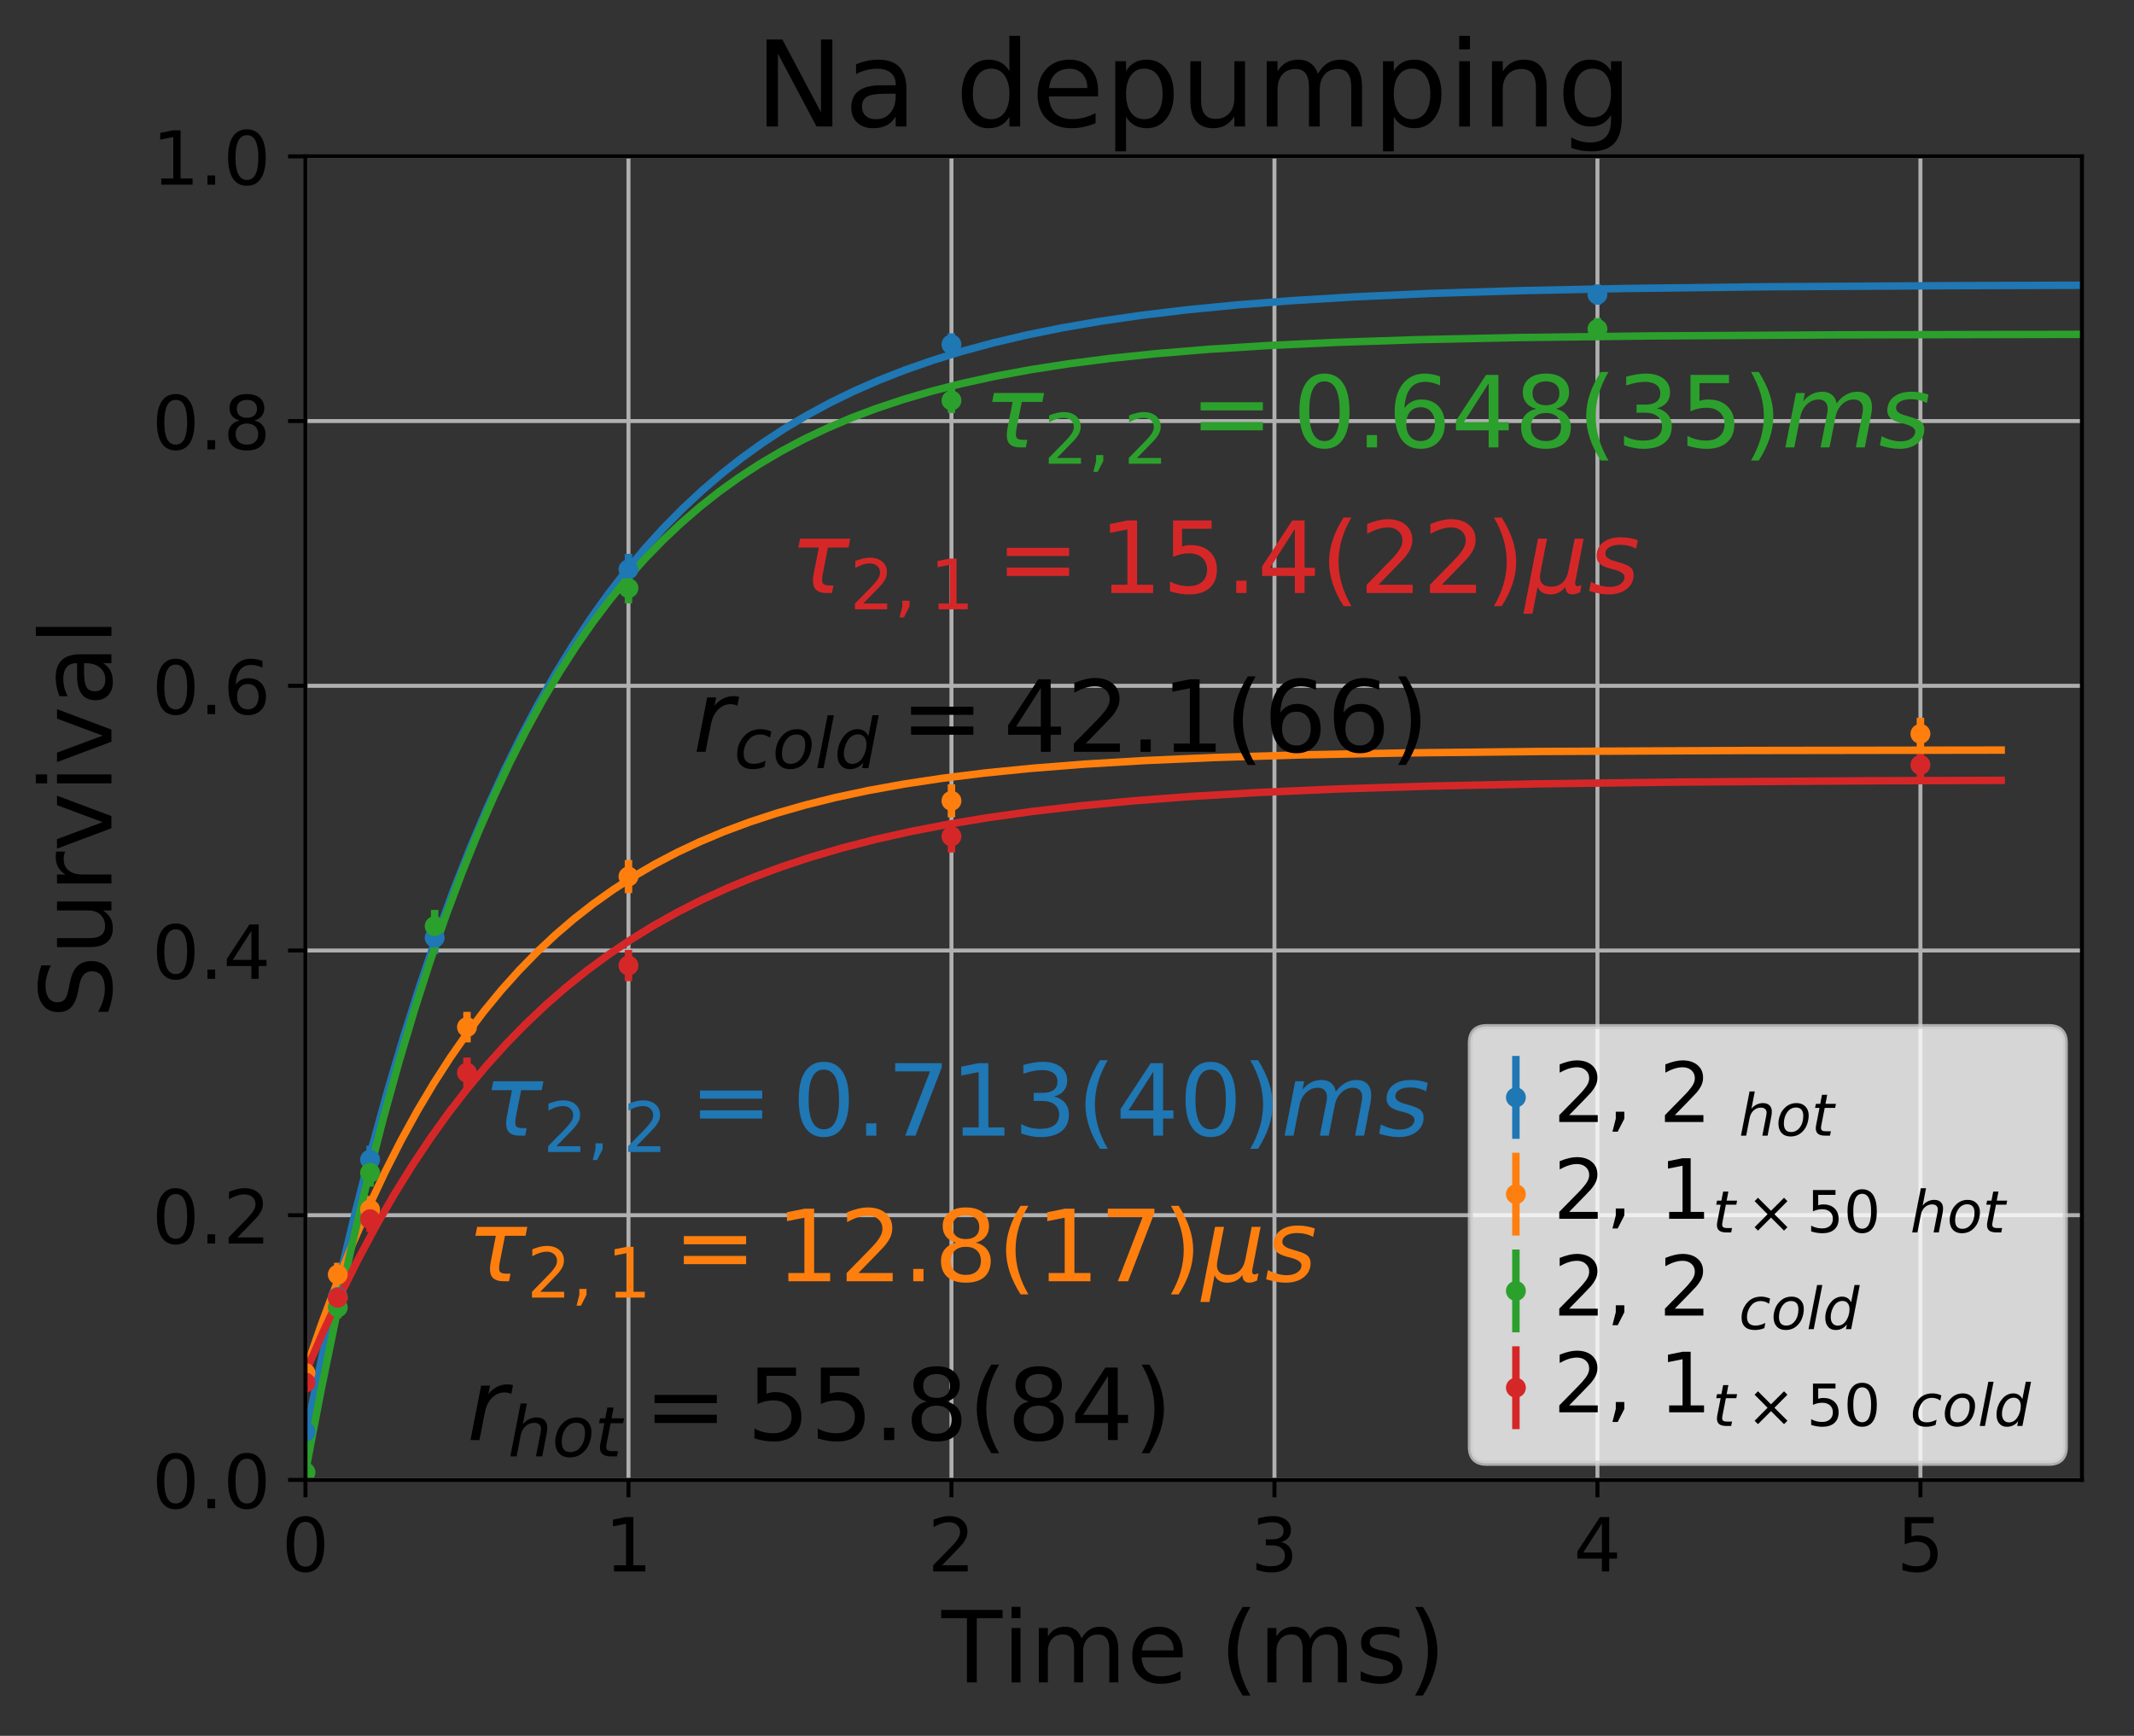 <?xml version="1.0" encoding="utf-8" standalone="no"?>
<!DOCTYPE svg PUBLIC "-//W3C//DTD SVG 1.1//EN"
  "http://www.w3.org/Graphics/SVG/1.1/DTD/svg11.dtd">
<!-- Created with matplotlib (http://matplotlib.org/) -->
<svg height="349pt" version="1.1" viewBox="0 0 429 349" width="429pt" xmlns="http://www.w3.org/2000/svg" xmlns:xlink="http://www.w3.org/1999/xlink">
 <rect x="0" y="0" width="429" height="349" fill="#333333" stroke="none"/>
 <defs>
  <style type="text/css">
*{stroke-linecap:butt;stroke-linejoin:round;}
  </style>
 </defs>
 <g id="figure_1">
  <g id="patch_1">
   <path d="M 0 349.622 
L 429.231 349.622 
L 429.231 0 
L 0 0 
z
" style="fill:none;"/>
  </g>
  <g id="axes_1">
   <g id="patch_2">
    <path d="M 61.411 297.548 
L 418.531 297.548 
L 418.531 31.436 
L 61.411 31.436 
z
" style="fill:none;"/>
   </g>
   <g id="matplotlib.axis_1">
    <g id="xtick_1">
     <g id="line2d_1">
      <path clip-path="url(#pbcf3292bdb)" d="M 61.411 297.548 
L 61.411 31.436 
" style="fill:none;stroke:#b0b0b0;stroke-linecap:square;stroke-width:0.8;"/>
     </g>
     <g id="line2d_2">
      <defs>
       <path d="M 0 0 
L 0 3.5 
" id="m005f0a59be" style="stroke:#000000;stroke-width:0.8;"/>
      </defs>
      <g>
       <use style="stroke:#000000;stroke-width:0.8;" x="61.411" xlink:href="#m005f0a59be" y="297.548"/>
      </g>
     </g>
     <g id="text_1">
      <!-- 0 -->
      <defs>
       <path d="M 31.781 66.406 
Q 24.172 66.406 20.328 58.906 
Q 16.5 51.422 16.5 36.375 
Q 16.5 21.391 20.328 13.891 
Q 24.172 6.391 31.781 6.391 
Q 39.453 6.391 43.281 13.891 
Q 47.125 21.391 47.125 36.375 
Q 47.125 51.422 43.281 58.906 
Q 39.453 66.406 31.781 66.406 
z
M 31.781 74.219 
Q 44.047 74.219 50.516 64.516 
Q 56.984 54.828 56.984 36.375 
Q 56.984 17.969 50.516 8.266 
Q 44.047 -1.422 31.781 -1.422 
Q 19.531 -1.422 13.062 8.266 
Q 6.594 17.969 6.594 36.375 
Q 6.594 54.828 13.062 64.516 
Q 19.531 74.219 31.781 74.219 
z
" id="DejaVuSans-30"/>
      </defs>
      <g transform="translate(56.639 315.946)scale(0.15 -0.15)">
       <use xlink:href="#DejaVuSans-30"/>
      </g>
     </g>
    </g>
    <g id="xtick_2">
     <g id="line2d_3">
      <path clip-path="url(#pbcf3292bdb)" d="M 126.342 297.548 
L 126.342 31.436 
" style="fill:none;stroke:#b0b0b0;stroke-linecap:square;stroke-width:0.8;"/>
     </g>
     <g id="line2d_4">
      <g>
       <use style="stroke:#000000;stroke-width:0.8;" x="126.342" xlink:href="#m005f0a59be" y="297.548"/>
      </g>
     </g>
     <g id="text_2">
      <!-- 1 -->
      <defs>
       <path d="M 12.406 8.297 
L 28.516 8.297 
L 28.516 63.922 
L 10.984 60.406 
L 10.984 69.391 
L 28.422 72.906 
L 38.281 72.906 
L 38.281 8.297 
L 54.391 8.297 
L 54.391 0 
L 12.406 0 
z
" id="DejaVuSans-31"/>
      </defs>
      <g transform="translate(121.57 315.946)scale(0.15 -0.15)">
       <use xlink:href="#DejaVuSans-31"/>
      </g>
     </g>
    </g>
    <g id="xtick_3">
     <g id="line2d_5">
      <path clip-path="url(#pbcf3292bdb)" d="M 191.273 297.548 
L 191.273 31.436 
" style="fill:none;stroke:#b0b0b0;stroke-linecap:square;stroke-width:0.8;"/>
     </g>
     <g id="line2d_6">
      <g>
       <use style="stroke:#000000;stroke-width:0.8;" x="191.273" xlink:href="#m005f0a59be" y="297.548"/>
      </g>
     </g>
     <g id="text_3">
      <!-- 2 -->
      <defs>
       <path d="M 19.188 8.297 
L 53.609 8.297 
L 53.609 0 
L 7.328 0 
L 7.328 8.297 
Q 12.938 14.109 22.625 23.891 
Q 32.328 33.688 34.812 36.531 
Q 39.547 41.844 41.422 45.531 
Q 43.312 49.219 43.312 52.781 
Q 43.312 58.594 39.234 62.25 
Q 35.156 65.922 28.609 65.922 
Q 23.969 65.922 18.812 64.312 
Q 13.672 62.703 7.812 59.422 
L 7.812 69.391 
Q 13.766 71.781 18.938 73 
Q 24.125 74.219 28.422 74.219 
Q 39.75 74.219 46.484 68.547 
Q 53.219 62.891 53.219 53.422 
Q 53.219 48.922 51.531 44.891 
Q 49.859 40.875 45.406 35.406 
Q 44.188 33.984 37.641 27.219 
Q 31.109 20.453 19.188 8.297 
z
" id="DejaVuSans-32"/>
      </defs>
      <g transform="translate(186.501 315.946)scale(0.15 -0.15)">
       <use xlink:href="#DejaVuSans-32"/>
      </g>
     </g>
    </g>
    <g id="xtick_4">
     <g id="line2d_7">
      <path clip-path="url(#pbcf3292bdb)" d="M 256.204 297.548 
L 256.204 31.436 
" style="fill:none;stroke:#b0b0b0;stroke-linecap:square;stroke-width:0.8;"/>
     </g>
     <g id="line2d_8">
      <g>
       <use style="stroke:#000000;stroke-width:0.8;" x="256.204" xlink:href="#m005f0a59be" y="297.548"/>
      </g>
     </g>
     <g id="text_4">
      <!-- 3 -->
      <defs>
       <path d="M 40.578 39.312 
Q 47.656 37.797 51.625 33 
Q 55.609 28.219 55.609 21.188 
Q 55.609 10.406 48.188 4.484 
Q 40.766 -1.422 27.094 -1.422 
Q 22.516 -1.422 17.656 -0.516 
Q 12.797 0.391 7.625 2.203 
L 7.625 11.719 
Q 11.719 9.328 16.594 8.109 
Q 21.484 6.891 26.812 6.891 
Q 36.078 6.891 40.938 10.547 
Q 45.797 14.203 45.797 21.188 
Q 45.797 27.641 41.281 31.266 
Q 36.766 34.906 28.719 34.906 
L 20.219 34.906 
L 20.219 43.016 
L 29.109 43.016 
Q 36.375 43.016 40.234 45.922 
Q 44.094 48.828 44.094 54.297 
Q 44.094 59.906 40.109 62.906 
Q 36.141 65.922 28.719 65.922 
Q 24.656 65.922 20.016 65.031 
Q 15.375 64.156 9.812 62.312 
L 9.812 71.094 
Q 15.438 72.656 20.344 73.438 
Q 25.25 74.219 29.594 74.219 
Q 40.828 74.219 47.359 69.109 
Q 53.906 64.016 53.906 55.328 
Q 53.906 49.266 50.438 45.094 
Q 46.969 40.922 40.578 39.312 
z
" id="DejaVuSans-33"/>
      </defs>
      <g transform="translate(251.432 315.946)scale(0.15 -0.15)">
       <use xlink:href="#DejaVuSans-33"/>
      </g>
     </g>
    </g>
    <g id="xtick_5">
     <g id="line2d_9">
      <path clip-path="url(#pbcf3292bdb)" d="M 321.135 297.548 
L 321.135 31.436 
" style="fill:none;stroke:#b0b0b0;stroke-linecap:square;stroke-width:0.8;"/>
     </g>
     <g id="line2d_10">
      <g>
       <use style="stroke:#000000;stroke-width:0.8;" x="321.135" xlink:href="#m005f0a59be" y="297.548"/>
      </g>
     </g>
     <g id="text_5">
      <!-- 4 -->
      <defs>
       <path d="M 37.797 64.312 
L 12.891 25.391 
L 37.797 25.391 
z
M 35.203 72.906 
L 47.609 72.906 
L 47.609 25.391 
L 58.016 25.391 
L 58.016 17.188 
L 47.609 17.188 
L 47.609 0 
L 37.797 0 
L 37.797 17.188 
L 4.891 17.188 
L 4.891 26.703 
z
" id="DejaVuSans-34"/>
      </defs>
      <g transform="translate(316.363 315.946)scale(0.15 -0.15)">
       <use xlink:href="#DejaVuSans-34"/>
      </g>
     </g>
    </g>
    <g id="xtick_6">
     <g id="line2d_11">
      <path clip-path="url(#pbcf3292bdb)" d="M 386.065 297.548 
L 386.065 31.436 
" style="fill:none;stroke:#b0b0b0;stroke-linecap:square;stroke-width:0.8;"/>
     </g>
     <g id="line2d_12">
      <g>
       <use style="stroke:#000000;stroke-width:0.8;" x="386.065" xlink:href="#m005f0a59be" y="297.548"/>
      </g>
     </g>
     <g id="text_6">
      <!-- 5 -->
      <defs>
       <path d="M 10.797 72.906 
L 49.516 72.906 
L 49.516 64.594 
L 19.828 64.594 
L 19.828 46.734 
Q 21.969 47.469 24.109 47.828 
Q 26.266 48.188 28.422 48.188 
Q 40.625 48.188 47.75 41.5 
Q 54.891 34.812 54.891 23.391 
Q 54.891 11.625 47.562 5.094 
Q 40.234 -1.422 26.906 -1.422 
Q 22.312 -1.422 17.547 -0.641 
Q 12.797 0.141 7.719 1.703 
L 7.719 11.625 
Q 12.109 9.234 16.797 8.062 
Q 21.484 6.891 26.703 6.891 
Q 35.156 6.891 40.078 11.328 
Q 45.016 15.766 45.016 23.391 
Q 45.016 31 40.078 35.438 
Q 35.156 39.891 26.703 39.891 
Q 22.75 39.891 18.812 39.016 
Q 14.891 38.141 10.797 36.281 
z
" id="DejaVuSans-35"/>
      </defs>
      <g transform="translate(381.294 315.946)scale(0.15 -0.15)">
       <use xlink:href="#DejaVuSans-35"/>
      </g>
     </g>
    </g>
    <g id="text_7">
     <!-- Time (ms) -->
     <defs>
      <path d="M -0.297 72.906 
L 61.375 72.906 
L 61.375 64.594 
L 35.5 64.594 
L 35.5 0 
L 25.594 0 
L 25.594 64.594 
L -0.297 64.594 
z
" id="DejaVuSans-54"/>
      <path d="M 9.422 54.688 
L 18.406 54.688 
L 18.406 0 
L 9.422 0 
z
M 9.422 75.984 
L 18.406 75.984 
L 18.406 64.594 
L 9.422 64.594 
z
" id="DejaVuSans-69"/>
      <path d="M 52 44.188 
Q 55.375 50.25 60.062 53.125 
Q 64.75 56 71.094 56 
Q 79.641 56 84.281 50.016 
Q 88.922 44.047 88.922 33.016 
L 88.922 0 
L 79.891 0 
L 79.891 32.719 
Q 79.891 40.578 77.094 44.375 
Q 74.312 48.188 68.609 48.188 
Q 61.625 48.188 57.562 43.547 
Q 53.516 38.922 53.516 30.906 
L 53.516 0 
L 44.484 0 
L 44.484 32.719 
Q 44.484 40.625 41.703 44.406 
Q 38.922 48.188 33.109 48.188 
Q 26.219 48.188 22.156 43.531 
Q 18.109 38.875 18.109 30.906 
L 18.109 0 
L 9.078 0 
L 9.078 54.688 
L 18.109 54.688 
L 18.109 46.188 
Q 21.188 51.219 25.484 53.609 
Q 29.781 56 35.688 56 
Q 41.656 56 45.828 52.969 
Q 50 49.953 52 44.188 
z
" id="DejaVuSans-6d"/>
      <path d="M 56.203 29.594 
L 56.203 25.203 
L 14.891 25.203 
Q 15.484 15.922 20.484 11.062 
Q 25.484 6.203 34.422 6.203 
Q 39.594 6.203 44.453 7.469 
Q 49.312 8.734 54.109 11.281 
L 54.109 2.781 
Q 49.266 0.734 44.188 -0.344 
Q 39.109 -1.422 33.891 -1.422 
Q 20.797 -1.422 13.156 6.188 
Q 5.516 13.812 5.516 26.812 
Q 5.516 40.234 12.766 48.109 
Q 20.016 56 32.328 56 
Q 43.359 56 49.781 48.891 
Q 56.203 41.797 56.203 29.594 
z
M 47.219 32.234 
Q 47.125 39.594 43.094 43.984 
Q 39.062 48.391 32.422 48.391 
Q 24.906 48.391 20.391 44.141 
Q 15.875 39.891 15.188 32.172 
z
" id="DejaVuSans-65"/>
      <path id="DejaVuSans-20"/>
      <path d="M 31 75.875 
Q 24.469 64.656 21.281 53.656 
Q 18.109 42.672 18.109 31.391 
Q 18.109 20.125 21.312 9.062 
Q 24.516 -2 31 -13.188 
L 23.188 -13.188 
Q 15.875 -1.703 12.234 9.375 
Q 8.594 20.453 8.594 31.391 
Q 8.594 42.281 12.203 53.312 
Q 15.828 64.359 23.188 75.875 
z
" id="DejaVuSans-28"/>
      <path d="M 44.281 53.078 
L 44.281 44.578 
Q 40.484 46.531 36.375 47.5 
Q 32.281 48.484 27.875 48.484 
Q 21.188 48.484 17.844 46.438 
Q 14.5 44.391 14.5 40.281 
Q 14.5 37.156 16.891 35.375 
Q 19.281 33.594 26.516 31.984 
L 29.594 31.297 
Q 39.156 29.25 43.188 25.516 
Q 47.219 21.781 47.219 15.094 
Q 47.219 7.469 41.188 3.016 
Q 35.156 -1.422 24.609 -1.422 
Q 20.219 -1.422 15.453 -0.562 
Q 10.688 0.297 5.422 2 
L 5.422 11.281 
Q 10.406 8.688 15.234 7.391 
Q 20.062 6.109 24.812 6.109 
Q 31.156 6.109 34.562 8.281 
Q 37.984 10.453 37.984 14.406 
Q 37.984 18.062 35.516 20.016 
Q 33.062 21.969 24.703 23.781 
L 21.578 24.516 
Q 13.234 26.266 9.516 29.906 
Q 5.812 33.547 5.812 39.891 
Q 5.812 47.609 11.281 51.797 
Q 16.75 56 26.812 56 
Q 31.781 56 36.172 55.266 
Q 40.578 54.547 44.281 53.078 
z
" id="DejaVuSans-73"/>
      <path d="M 8.016 75.875 
L 15.828 75.875 
Q 23.141 64.359 26.781 53.312 
Q 30.422 42.281 30.422 31.391 
Q 30.422 20.453 26.781 9.375 
Q 23.141 -1.703 15.828 -13.188 
L 8.016 -13.188 
Q 14.5 -2 17.703 9.062 
Q 20.906 20.125 20.906 31.391 
Q 20.906 42.672 17.703 53.656 
Q 14.5 64.656 8.016 75.875 
z
" id="DejaVuSans-29"/>
     </defs>
     <g transform="translate(189.265 338.262)scale(0.2 -0.2)">
      <use xlink:href="#DejaVuSans-54"/>
      <use x="61.037" xlink:href="#DejaVuSans-69"/>
      <use x="88.82" xlink:href="#DejaVuSans-6d"/>
      <use x="186.232" xlink:href="#DejaVuSans-65"/>
      <use x="247.756" xlink:href="#DejaVuSans-20"/>
      <use x="279.543" xlink:href="#DejaVuSans-28"/>
      <use x="318.557" xlink:href="#DejaVuSans-6d"/>
      <use x="415.969" xlink:href="#DejaVuSans-73"/>
      <use x="468.068" xlink:href="#DejaVuSans-29"/>
     </g>
    </g>
   </g>
   <g id="matplotlib.axis_2">
    <g id="ytick_1">
     <g id="line2d_13">
      <path clip-path="url(#pbcf3292bdb)" d="M 61.411 297.548 
L 418.531 297.548 
" style="fill:none;stroke:#b0b0b0;stroke-linecap:square;stroke-width:0.8;"/>
     </g>
     <g id="line2d_14">
      <defs>
       <path d="M 0 0 
L -3.5 0 
" id="mc3ce260a5b" style="stroke:#000000;stroke-width:0.8;"/>
      </defs>
      <g>
       <use style="stroke:#000000;stroke-width:0.8;" x="61.411" xlink:href="#mc3ce260a5b" y="297.548"/>
      </g>
     </g>
     <g id="text_8">
      <!-- 0.0 -->
      <defs>
       <path d="M 10.688 12.406 
L 21 12.406 
L 21 0 
L 10.688 0 
z
" id="DejaVuSans-2e"/>
      </defs>
      <g transform="translate(30.556 303.247)scale(0.15 -0.15)">
       <use xlink:href="#DejaVuSans-30"/>
       <use x="63.623" xlink:href="#DejaVuSans-2e"/>
       <use x="95.41" xlink:href="#DejaVuSans-30"/>
      </g>
     </g>
    </g>
    <g id="ytick_2">
     <g id="line2d_15">
      <path clip-path="url(#pbcf3292bdb)" d="M 61.411 244.326 
L 418.531 244.326 
" style="fill:none;stroke:#b0b0b0;stroke-linecap:square;stroke-width:0.8;"/>
     </g>
     <g id="line2d_16">
      <g>
       <use style="stroke:#000000;stroke-width:0.8;" x="61.411" xlink:href="#mc3ce260a5b" y="244.326"/>
      </g>
     </g>
     <g id="text_9">
      <!-- 0.2 -->
      <g transform="translate(30.556 250.025)scale(0.15 -0.15)">
       <use xlink:href="#DejaVuSans-30"/>
       <use x="63.623" xlink:href="#DejaVuSans-2e"/>
       <use x="95.41" xlink:href="#DejaVuSans-32"/>
      </g>
     </g>
    </g>
    <g id="ytick_3">
     <g id="line2d_17">
      <path clip-path="url(#pbcf3292bdb)" d="M 61.411 191.103 
L 418.531 191.103 
" style="fill:none;stroke:#b0b0b0;stroke-linecap:square;stroke-width:0.8;"/>
     </g>
     <g id="line2d_18">
      <g>
       <use style="stroke:#000000;stroke-width:0.8;" x="61.411" xlink:href="#mc3ce260a5b" y="191.103"/>
      </g>
     </g>
     <g id="text_10">
      <!-- 0.4 -->
      <g transform="translate(30.556 196.802)scale(0.15 -0.15)">
       <use xlink:href="#DejaVuSans-30"/>
       <use x="63.623" xlink:href="#DejaVuSans-2e"/>
       <use x="95.41" xlink:href="#DejaVuSans-34"/>
      </g>
     </g>
    </g>
    <g id="ytick_4">
     <g id="line2d_19">
      <path clip-path="url(#pbcf3292bdb)" d="M 61.411 137.881 
L 418.531 137.881 
" style="fill:none;stroke:#b0b0b0;stroke-linecap:square;stroke-width:0.8;"/>
     </g>
     <g id="line2d_20">
      <g>
       <use style="stroke:#000000;stroke-width:0.8;" x="61.411" xlink:href="#mc3ce260a5b" y="137.881"/>
      </g>
     </g>
     <g id="text_11">
      <!-- 0.6 -->
      <defs>
       <path d="M 33.016 40.375 
Q 26.375 40.375 22.484 35.828 
Q 18.609 31.297 18.609 23.391 
Q 18.609 15.531 22.484 10.953 
Q 26.375 6.391 33.016 6.391 
Q 39.656 6.391 43.531 10.953 
Q 47.406 15.531 47.406 23.391 
Q 47.406 31.297 43.531 35.828 
Q 39.656 40.375 33.016 40.375 
z
M 52.594 71.297 
L 52.594 62.312 
Q 48.875 64.062 45.094 64.984 
Q 41.312 65.922 37.594 65.922 
Q 27.828 65.922 22.672 59.328 
Q 17.531 52.734 16.797 39.406 
Q 19.672 43.656 24.016 45.922 
Q 28.375 48.188 33.594 48.188 
Q 44.578 48.188 50.953 41.516 
Q 57.328 34.859 57.328 23.391 
Q 57.328 12.156 50.688 5.359 
Q 44.047 -1.422 33.016 -1.422 
Q 20.359 -1.422 13.672 8.266 
Q 6.984 17.969 6.984 36.375 
Q 6.984 53.656 15.188 63.938 
Q 23.391 74.219 37.203 74.219 
Q 40.922 74.219 44.703 73.484 
Q 48.484 72.75 52.594 71.297 
z
" id="DejaVuSans-36"/>
      </defs>
      <g transform="translate(30.556 143.58)scale(0.15 -0.15)">
       <use xlink:href="#DejaVuSans-30"/>
       <use x="63.623" xlink:href="#DejaVuSans-2e"/>
       <use x="95.41" xlink:href="#DejaVuSans-36"/>
      </g>
     </g>
    </g>
    <g id="ytick_5">
     <g id="line2d_21">
      <path clip-path="url(#pbcf3292bdb)" d="M 61.411 84.659 
L 418.531 84.659 
" style="fill:none;stroke:#b0b0b0;stroke-linecap:square;stroke-width:0.8;"/>
     </g>
     <g id="line2d_22">
      <g>
       <use style="stroke:#000000;stroke-width:0.8;" x="61.411" xlink:href="#mc3ce260a5b" y="84.659"/>
      </g>
     </g>
     <g id="text_12">
      <!-- 0.8 -->
      <defs>
       <path d="M 31.781 34.625 
Q 24.75 34.625 20.719 30.859 
Q 16.703 27.094 16.703 20.516 
Q 16.703 13.922 20.719 10.156 
Q 24.75 6.391 31.781 6.391 
Q 38.812 6.391 42.859 10.172 
Q 46.922 13.969 46.922 20.516 
Q 46.922 27.094 42.891 30.859 
Q 38.875 34.625 31.781 34.625 
z
M 21.922 38.812 
Q 15.578 40.375 12.031 44.719 
Q 8.5 49.078 8.5 55.328 
Q 8.5 64.062 14.719 69.141 
Q 20.953 74.219 31.781 74.219 
Q 42.672 74.219 48.875 69.141 
Q 55.078 64.062 55.078 55.328 
Q 55.078 49.078 51.531 44.719 
Q 48 40.375 41.703 38.812 
Q 48.828 37.156 52.797 32.312 
Q 56.781 27.484 56.781 20.516 
Q 56.781 9.906 50.312 4.234 
Q 43.844 -1.422 31.781 -1.422 
Q 19.734 -1.422 13.25 4.234 
Q 6.781 9.906 6.781 20.516 
Q 6.781 27.484 10.781 32.312 
Q 14.797 37.156 21.922 38.812 
z
M 18.312 54.391 
Q 18.312 48.734 21.844 45.562 
Q 25.391 42.391 31.781 42.391 
Q 38.141 42.391 41.719 45.562 
Q 45.312 48.734 45.312 54.391 
Q 45.312 60.062 41.719 63.234 
Q 38.141 66.406 31.781 66.406 
Q 25.391 66.406 21.844 63.234 
Q 18.312 60.062 18.312 54.391 
z
" id="DejaVuSans-38"/>
      </defs>
      <g transform="translate(30.556 90.357)scale(0.15 -0.15)">
       <use xlink:href="#DejaVuSans-30"/>
       <use x="63.623" xlink:href="#DejaVuSans-2e"/>
       <use x="95.41" xlink:href="#DejaVuSans-38"/>
      </g>
     </g>
    </g>
    <g id="ytick_6">
     <g id="line2d_23">
      <path clip-path="url(#pbcf3292bdb)" d="M 61.411 31.436 
L 418.531 31.436 
" style="fill:none;stroke:#b0b0b0;stroke-linecap:square;stroke-width:0.8;"/>
     </g>
     <g id="line2d_24">
      <g>
       <use style="stroke:#000000;stroke-width:0.8;" x="61.411" xlink:href="#mc3ce260a5b" y="31.436"/>
      </g>
     </g>
     <g id="text_13">
      <!-- 1.0 -->
      <g transform="translate(30.556 37.135)scale(0.15 -0.15)">
       <use xlink:href="#DejaVuSans-31"/>
       <use x="63.623" xlink:href="#DejaVuSans-2e"/>
       <use x="95.41" xlink:href="#DejaVuSans-30"/>
      </g>
     </g>
    </g>
    <g id="text_14">
     <!-- Survival -->
     <defs>
      <path d="M 53.516 70.516 
L 53.516 60.891 
Q 47.906 63.578 42.922 64.891 
Q 37.938 66.219 33.297 66.219 
Q 25.25 66.219 20.875 63.094 
Q 16.5 59.969 16.5 54.203 
Q 16.5 49.359 19.406 46.891 
Q 22.312 44.438 30.422 42.922 
L 36.375 41.703 
Q 47.406 39.594 52.656 34.297 
Q 57.906 29 57.906 20.125 
Q 57.906 9.516 50.797 4.047 
Q 43.703 -1.422 29.984 -1.422 
Q 24.812 -1.422 18.969 -0.25 
Q 13.141 0.922 6.891 3.219 
L 6.891 13.375 
Q 12.891 10.016 18.656 8.297 
Q 24.422 6.594 29.984 6.594 
Q 38.422 6.594 43.016 9.906 
Q 47.609 13.234 47.609 19.391 
Q 47.609 24.75 44.312 27.781 
Q 41.016 30.812 33.5 32.328 
L 27.484 33.5 
Q 16.453 35.688 11.516 40.375 
Q 6.594 45.062 6.594 53.422 
Q 6.594 63.094 13.406 68.656 
Q 20.219 74.219 32.172 74.219 
Q 37.312 74.219 42.625 73.281 
Q 47.953 72.359 53.516 70.516 
z
" id="DejaVuSans-53"/>
      <path d="M 8.5 21.578 
L 8.5 54.688 
L 17.484 54.688 
L 17.484 21.922 
Q 17.484 14.156 20.5 10.266 
Q 23.531 6.391 29.594 6.391 
Q 36.859 6.391 41.078 11.031 
Q 45.312 15.672 45.312 23.688 
L 45.312 54.688 
L 54.297 54.688 
L 54.297 0 
L 45.312 0 
L 45.312 8.406 
Q 42.047 3.422 37.719 1 
Q 33.406 -1.422 27.688 -1.422 
Q 18.266 -1.422 13.375 4.438 
Q 8.5 10.297 8.5 21.578 
z
M 31.109 56 
z
" id="DejaVuSans-75"/>
      <path d="M 41.109 46.297 
Q 39.594 47.172 37.812 47.578 
Q 36.031 48 33.891 48 
Q 26.266 48 22.188 43.047 
Q 18.109 38.094 18.109 28.812 
L 18.109 0 
L 9.078 0 
L 9.078 54.688 
L 18.109 54.688 
L 18.109 46.188 
Q 20.953 51.172 25.484 53.578 
Q 30.031 56 36.531 56 
Q 37.453 56 38.578 55.875 
Q 39.703 55.766 41.062 55.516 
z
" id="DejaVuSans-72"/>
      <path d="M 2.984 54.688 
L 12.5 54.688 
L 29.594 8.797 
L 46.688 54.688 
L 56.203 54.688 
L 35.688 0 
L 23.484 0 
z
" id="DejaVuSans-76"/>
      <path d="M 34.281 27.484 
Q 23.391 27.484 19.188 25 
Q 14.984 22.516 14.984 16.5 
Q 14.984 11.719 18.141 8.906 
Q 21.297 6.109 26.703 6.109 
Q 34.188 6.109 38.703 11.406 
Q 43.219 16.703 43.219 25.484 
L 43.219 27.484 
z
M 52.203 31.203 
L 52.203 0 
L 43.219 0 
L 43.219 8.297 
Q 40.141 3.328 35.547 0.953 
Q 30.953 -1.422 24.312 -1.422 
Q 15.922 -1.422 10.953 3.297 
Q 6 8.016 6 15.922 
Q 6 25.141 12.172 29.828 
Q 18.359 34.516 30.609 34.516 
L 43.219 34.516 
L 43.219 35.406 
Q 43.219 41.609 39.141 45 
Q 35.062 48.391 27.688 48.391 
Q 23 48.391 18.547 47.266 
Q 14.109 46.141 10.016 43.891 
L 10.016 52.203 
Q 14.938 54.109 19.578 55.047 
Q 24.219 56 28.609 56 
Q 40.484 56 46.344 49.844 
Q 52.203 43.703 52.203 31.203 
z
" id="DejaVuSans-61"/>
      <path d="M 9.422 75.984 
L 18.406 75.984 
L 18.406 0 
L 9.422 0 
z
" id="DejaVuSans-6c"/>
     </defs>
     <g transform="translate(22.397 204.811)rotate(-90)scale(0.2 -0.2)">
      <use xlink:href="#DejaVuSans-53"/>
      <use x="63.477" xlink:href="#DejaVuSans-75"/>
      <use x="126.855" xlink:href="#DejaVuSans-72"/>
      <use x="167.969" xlink:href="#DejaVuSans-76"/>
      <use x="227.148" xlink:href="#DejaVuSans-69"/>
      <use x="254.932" xlink:href="#DejaVuSans-76"/>
      <use x="314.111" xlink:href="#DejaVuSans-61"/>
      <use x="375.391" xlink:href="#DejaVuSans-6c"/>
     </g>
    </g>
   </g>
   <g id="LineCollection_1">
    <path clip-path="url(#pbcf3292bdb)" d="M 61.411 289.097 
L 61.411 286.661 
" style="fill:none;stroke:#1f77b4;stroke-width:1.5;"/>
    <path clip-path="url(#pbcf3292bdb)" d="M 67.904 263.07 
L 67.904 258.484 
" style="fill:none;stroke:#1f77b4;stroke-width:1.5;"/>
    <path clip-path="url(#pbcf3292bdb)" d="M 74.397 235.952 
L 74.397 230.349 
" style="fill:none;stroke:#1f77b4;stroke-width:1.5;"/>
    <path clip-path="url(#pbcf3292bdb)" d="M 87.383 191.803 
L 87.383 185.28 
" style="fill:none;stroke:#1f77b4;stroke-width:1.5;"/>
    <path clip-path="url(#pbcf3292bdb)" d="M 126.342 117.579 
L 126.342 111.36 
" style="fill:none;stroke:#1f77b4;stroke-width:1.5;"/>
    <path clip-path="url(#pbcf3292bdb)" d="M 191.273 71.47 
L 191.273 67.02 
" style="fill:none;stroke:#1f77b4;stroke-width:1.5;"/>
    <path clip-path="url(#pbcf3292bdb)" d="M 321.135 61.233 
L 321.135 57.208 
" style="fill:none;stroke:#1f77b4;stroke-width:1.5;"/>
    <path clip-path="url(#pbcf3292bdb)" style="fill:none;stroke:#1f77b4;stroke-width:1.5;"/>
   </g>
   <g id="LineCollection_2">
    <path clip-path="url(#pbcf3292bdb)" d="M 61.411 277.827 
L 61.411 274.26 
" style="fill:none;stroke:#ff7f0e;stroke-width:1.5;"/>
    <path clip-path="url(#pbcf3292bdb)" d="M 67.904 258.624 
L 67.904 253.886 
" style="fill:none;stroke:#ff7f0e;stroke-width:1.5;"/>
    <path clip-path="url(#pbcf3292bdb)" d="M 74.397 245.9 
L 74.397 240.457 
" style="fill:none;stroke:#ff7f0e;stroke-width:1.5;"/>
    <path clip-path="url(#pbcf3292bdb)" d="M 93.876 209.579 
L 93.876 203.433 
" style="fill:none;stroke:#ff7f0e;stroke-width:1.5;"/>
    <path clip-path="url(#pbcf3292bdb)" d="M 126.342 179.557 
L 126.342 172.903 
" style="fill:none;stroke:#ff7f0e;stroke-width:1.5;"/>
    <path clip-path="url(#pbcf3292bdb)" d="M 191.273 164.333 
L 191.273 157.697 
" style="fill:none;stroke:#ff7f0e;stroke-width:1.5;"/>
    <path clip-path="url(#pbcf3292bdb)" d="M 386.065 150.769 
L 386.065 144.314 
" style="fill:none;stroke:#ff7f0e;stroke-width:1.5;"/>
   </g>
   <g id="LineCollection_3">
    <path clip-path="url(#pbcf3292bdb)" d="M 61.411 296.507 
L 61.411 295.529 
" style="fill:none;stroke:#2ca02c;stroke-width:1.5;"/>
    <path clip-path="url(#pbcf3292bdb)" d="M 67.904 265.031 
L 67.904 260.706 
" style="fill:none;stroke:#2ca02c;stroke-width:1.5;"/>
    <path clip-path="url(#pbcf3292bdb)" d="M 74.397 238.566 
L 74.397 233.025 
" style="fill:none;stroke:#2ca02c;stroke-width:1.5;"/>
    <path clip-path="url(#pbcf3292bdb)" d="M 87.383 189.461 
L 87.383 182.947 
" style="fill:none;stroke:#2ca02c;stroke-width:1.5;"/>
    <path clip-path="url(#pbcf3292bdb)" d="M 126.342 121.307 
L 126.342 115.194 
" style="fill:none;stroke:#2ca02c;stroke-width:1.5;"/>
    <path clip-path="url(#pbcf3292bdb)" d="M 191.273 83.026 
L 191.273 78.004 
" style="fill:none;stroke:#2ca02c;stroke-width:1.5;"/>
    <path clip-path="url(#pbcf3292bdb)" d="M 321.135 68.324 
L 321.135 63.976 
" style="fill:none;stroke:#2ca02c;stroke-width:1.5;"/>
    <path clip-path="url(#pbcf3292bdb)" style="fill:none;stroke:#2ca02c;stroke-width:1.5;"/>
   </g>
   <g id="LineCollection_4">
    <path clip-path="url(#pbcf3292bdb)" d="M 61.411 279.655 
L 61.411 276.28 
" style="fill:none;stroke:#d62728;stroke-width:1.5;"/>
    <path clip-path="url(#pbcf3292bdb)" d="M 67.904 263.147 
L 67.904 258.707 
" style="fill:none;stroke:#d62728;stroke-width:1.5;"/>
    <path clip-path="url(#pbcf3292bdb)" d="M 74.397 247.693 
L 74.397 242.557 
" style="fill:none;stroke:#d62728;stroke-width:1.5;"/>
    <path clip-path="url(#pbcf3292bdb)" d="M 93.876 218.728 
L 93.876 212.62 
" style="fill:none;stroke:#d62728;stroke-width:1.5;"/>
    <path clip-path="url(#pbcf3292bdb)" d="M 126.342 197.261 
L 126.342 190.997 
" style="fill:none;stroke:#d62728;stroke-width:1.5;"/>
    <path clip-path="url(#pbcf3292bdb)" d="M 191.273 171.402 
L 191.273 164.899 
" style="fill:none;stroke:#d62728;stroke-width:1.5;"/>
    <path clip-path="url(#pbcf3292bdb)" d="M 386.065 157.016 
L 386.065 150.566 
" style="fill:none;stroke:#d62728;stroke-width:1.5;"/>
   </g>
   <g id="line2d_25">
    <path clip-path="url(#pbcf3292bdb)" d="M 61.411 288.809 
L 64.684 273.004 
L 67.957 258.278 
L 71.229 244.556 
L 74.502 231.772 
L 77.83 219.668 
L 81.157 208.404 
L 84.484 197.921 
L 87.812 188.165 
L 91.139 179.086 
L 94.521 170.503 
L 97.903 162.524 
L 101.285 155.108 
L 104.722 148.107 
L 108.158 141.607 
L 111.649 135.479 
L 115.14 129.797 
L 118.686 124.448 
L 122.286 119.421 
L 125.941 114.701 
L 129.65 110.278 
L 133.414 106.137 
L 137.232 102.267 
L 141.105 98.654 
L 145.087 95.242 
L 149.178 92.029 
L 153.378 89.012 
L 157.687 86.189 
L 162.16 83.524 
L 166.797 81.02 
L 171.651 78.654 
L 176.67 76.455 
L 181.961 74.381 
L 187.525 72.441 
L 193.416 70.626 
L 199.634 68.945 
L 206.289 67.379 
L 213.38 65.941 
L 221.071 64.611 
L 229.417 63.397 
L 238.526 62.299 
L 248.618 61.31 
L 259.909 60.432 
L 272.728 59.662 
L 287.565 59.001 
L 305.129 58.449 
L 326.62 58.004 
L 354.276 57.665 
L 392.896 57.431 
L 418.533 57.355 
L 418.533 57.355 
" style="fill:none;stroke:#1f77b4;stroke-linecap:square;stroke-width:1.5;"/>
   </g>
   <g id="line2d_26">
    <path clip-path="url(#pbcf3292bdb)" d="M 61.411 275.55 
L 64.582 266.371 
L 67.752 257.867 
L 70.923 249.989 
L 74.127 242.614 
L 77.366 235.718 
L 80.605 229.34 
L 83.878 223.381 
L 87.185 217.819 
L 90.526 212.632 
L 93.901 207.8 
L 97.31 203.302 
L 100.787 199.079 
L 104.333 195.123 
L 107.947 191.424 
L 111.629 187.972 
L 115.413 184.73 
L 119.299 181.693 
L 123.288 178.86 
L 127.413 176.202 
L 131.675 173.72 
L 136.107 171.395 
L 140.743 169.215 
L 145.619 167.171 
L 150.732 165.269 
L 156.119 163.505 
L 161.846 161.863 
L 167.983 160.339 
L 174.563 158.936 
L 181.688 157.648 
L 189.427 156.479 
L 197.95 155.419 
L 207.393 154.474 
L 218.03 153.637 
L 230.167 152.911 
L 244.315 152.294 
L 261.259 151.784 
L 282.362 151.381 
L 310.284 151.084 
L 351.16 150.89 
L 402.298 150.808 
L 402.298 150.808 
" style="fill:none;stroke:#ff7f0e;stroke-linecap:square;stroke-width:1.5;"/>
   </g>
   <g id="line2d_27">
    <path clip-path="url(#pbcf3292bdb)" d="M 61.411 295.896 
L 64.52 279.603 
L 67.629 264.47 
L 70.739 250.415 
L 73.848 237.362 
L 77.011 225.033 
L 80.175 213.598 
L 83.339 202.991 
L 86.503 193.152 
L 89.666 184.026 
L 92.885 175.421 
L 96.103 167.449 
L 99.321 160.065 
L 102.54 153.224 
L 105.813 146.784 
L 109.085 140.826 
L 112.413 135.225 
L 115.795 129.969 
L 119.177 125.119 
L 122.613 120.574 
L 126.104 116.322 
L 129.65 112.349 
L 133.25 108.644 
L 136.959 105.145 
L 140.777 101.85 
L 144.65 98.801 
L 148.632 95.944 
L 152.778 93.245 
L 157.087 90.706 
L 161.56 88.333 
L 166.197 86.125 
L 171.051 84.059 
L 176.179 82.122 
L 181.579 80.321 
L 187.306 78.647 
L 193.416 77.096 
L 199.961 75.667 
L 207.053 74.349 
L 214.744 73.15 
L 223.144 72.068 
L 232.472 71.095 
L 242.945 70.23 
L 254.836 69.477 
L 268.637 68.833 
L 285.055 68.296 
L 305.292 67.867 
L 331.584 67.544 
L 368.895 67.325 
L 418.533 67.219 
L 418.533 67.219 
" style="fill:none;stroke:#2ca02c;stroke-linecap:square;stroke-width:1.5;"/>
   </g>
   <g id="line2d_28">
    <path clip-path="url(#pbcf3292bdb)" d="M 61.411 275.979 
L 64.922 267.88 
L 68.434 260.331 
L 71.98 253.229 
L 75.559 246.553 
L 79.173 240.282 
L 82.821 234.395 
L 86.503 228.875 
L 90.219 223.701 
L 93.969 218.856 
L 97.787 214.283 
L 101.674 209.974 
L 105.628 205.921 
L 109.651 202.114 
L 113.776 198.517 
L 118.004 195.126 
L 122.334 191.938 
L 126.8 188.928 
L 131.402 186.095 
L 136.141 183.438 
L 141.084 180.923 
L 146.232 178.555 
L 151.585 176.339 
L 157.21 174.253 
L 163.108 172.304 
L 169.347 170.478 
L 175.961 168.776 
L 183.018 167.192 
L 190.552 165.731 
L 198.7 164.381 
L 207.53 163.146 
L 217.178 162.024 
L 227.849 161.012 
L 239.747 160.111 
L 253.213 159.32 
L 268.691 158.639 
L 286.93 158.065 
L 309.09 157.599 
L 337.285 157.239 
L 375.843 156.984 
L 402.298 156.894 
L 402.298 156.894 
" style="fill:none;stroke:#d62728;stroke-linecap:square;stroke-width:1.5;"/>
   </g>
   <g id="line2d_29">
    <defs>
     <path d="M 0 1.5 
C 0.398 1.5 0.779 1.342 1.061 1.061 
C 1.342 0.779 1.5 0.398 1.5 0 
C 1.5 -0.398 1.342 -0.779 1.061 -1.061 
C 0.779 -1.342 0.398 -1.5 0 -1.5 
C -0.398 -1.5 -0.779 -1.342 -1.061 -1.061 
C -1.342 -0.779 -1.5 -0.398 -1.5 0 
C -1.5 0.398 -1.342 0.779 -1.061 1.061 
C -0.779 1.342 -0.398 1.5 0 1.5 
z
" id="mb8bc26594a" style="stroke:#1f77b4;"/>
    </defs>
    <g clip-path="url(#pbcf3292bdb)">
     <use style="fill:#1f77b4;stroke:#1f77b4;" x="61.411" xlink:href="#mb8bc26594a" y="287.879"/>
     <use style="fill:#1f77b4;stroke:#1f77b4;" x="67.904" xlink:href="#mb8bc26594a" y="260.777"/>
     <use style="fill:#1f77b4;stroke:#1f77b4;" x="74.397" xlink:href="#mb8bc26594a" y="233.151"/>
     <use style="fill:#1f77b4;stroke:#1f77b4;" x="87.383" xlink:href="#mb8bc26594a" y="188.542"/>
     <use style="fill:#1f77b4;stroke:#1f77b4;" x="126.342" xlink:href="#mb8bc26594a" y="114.469"/>
     <use style="fill:#1f77b4;stroke:#1f77b4;" x="191.273" xlink:href="#mb8bc26594a" y="69.245"/>
     <use style="fill:#1f77b4;stroke:#1f77b4;" x="321.135" xlink:href="#mb8bc26594a" y="59.221"/>
     <use style="fill:#1f77b4;stroke:#1f77b4;" x="580.858" xlink:href="#mb8bc26594a" y="57.462"/>
    </g>
   </g>
   <g id="line2d_30">
    <defs>
     <path d="M 0 1.5 
C 0.398 1.5 0.779 1.342 1.061 1.061 
C 1.342 0.779 1.5 0.398 1.5 0 
C 1.5 -0.398 1.342 -0.779 1.061 -1.061 
C 0.779 -1.342 0.398 -1.5 0 -1.5 
C -0.398 -1.5 -0.779 -1.342 -1.061 -1.061 
C -1.342 -0.779 -1.5 -0.398 -1.5 0 
C -1.5 0.398 -1.342 0.779 -1.061 1.061 
C -0.779 1.342 -0.398 1.5 0 1.5 
z
" id="m3e2fb6b177" style="stroke:#ff7f0e;"/>
    </defs>
    <g clip-path="url(#pbcf3292bdb)">
     <use style="fill:#ff7f0e;stroke:#ff7f0e;" x="61.411" xlink:href="#m3e2fb6b177" y="276.043"/>
     <use style="fill:#ff7f0e;stroke:#ff7f0e;" x="67.904" xlink:href="#m3e2fb6b177" y="256.255"/>
     <use style="fill:#ff7f0e;stroke:#ff7f0e;" x="74.397" xlink:href="#m3e2fb6b177" y="243.179"/>
     <use style="fill:#ff7f0e;stroke:#ff7f0e;" x="93.876" xlink:href="#m3e2fb6b177" y="206.506"/>
     <use style="fill:#ff7f0e;stroke:#ff7f0e;" x="126.342" xlink:href="#m3e2fb6b177" y="176.23"/>
     <use style="fill:#ff7f0e;stroke:#ff7f0e;" x="191.273" xlink:href="#m3e2fb6b177" y="161.015"/>
     <use style="fill:#ff7f0e;stroke:#ff7f0e;" x="386.065" xlink:href="#m3e2fb6b177" y="147.542"/>
    </g>
   </g>
   <g id="line2d_31">
    <defs>
     <path d="M 0 1.5 
C 0.398 1.5 0.779 1.342 1.061 1.061 
C 1.342 0.779 1.5 0.398 1.5 0 
C 1.5 -0.398 1.342 -0.779 1.061 -1.061 
C 0.779 -1.342 0.398 -1.5 0 -1.5 
C -0.398 -1.5 -0.779 -1.342 -1.061 -1.061 
C -1.342 -0.779 -1.5 -0.398 -1.5 0 
C -1.5 0.398 -1.342 0.779 -1.061 1.061 
C -0.779 1.342 -0.398 1.5 0 1.5 
z
" id="m92edfcde95" style="stroke:#2ca02c;"/>
    </defs>
    <g clip-path="url(#pbcf3292bdb)">
     <use style="fill:#2ca02c;stroke:#2ca02c;" x="61.411" xlink:href="#m92edfcde95" y="296.018"/>
     <use style="fill:#2ca02c;stroke:#2ca02c;" x="67.904" xlink:href="#m92edfcde95" y="262.868"/>
     <use style="fill:#2ca02c;stroke:#2ca02c;" x="74.397" xlink:href="#m92edfcde95" y="235.795"/>
     <use style="fill:#2ca02c;stroke:#2ca02c;" x="87.383" xlink:href="#m92edfcde95" y="186.204"/>
     <use style="fill:#2ca02c;stroke:#2ca02c;" x="126.342" xlink:href="#m92edfcde95" y="118.25"/>
     <use style="fill:#2ca02c;stroke:#2ca02c;" x="191.273" xlink:href="#m92edfcde95" y="80.515"/>
     <use style="fill:#2ca02c;stroke:#2ca02c;" x="321.135" xlink:href="#m92edfcde95" y="66.15"/>
     <use style="fill:#2ca02c;stroke:#2ca02c;" x="580.858" xlink:href="#m92edfcde95" y="66.363"/>
    </g>
   </g>
   <g id="line2d_32">
    <defs>
     <path d="M 0 1.5 
C 0.398 1.5 0.779 1.342 1.061 1.061 
C 1.342 0.779 1.5 0.398 1.5 0 
C 1.5 -0.398 1.342 -0.779 1.061 -1.061 
C 0.779 -1.342 0.398 -1.5 0 -1.5 
C -0.398 -1.5 -0.779 -1.342 -1.061 -1.061 
C -1.342 -0.779 -1.5 -0.398 -1.5 0 
C -1.5 0.398 -1.342 0.779 -1.061 1.061 
C -0.779 1.342 -0.398 1.5 0 1.5 
z
" id="m851f591001" style="stroke:#d62728;"/>
    </defs>
    <g clip-path="url(#pbcf3292bdb)">
     <use style="fill:#d62728;stroke:#d62728;" x="61.411" xlink:href="#m851f591001" y="277.967"/>
     <use style="fill:#d62728;stroke:#d62728;" x="67.904" xlink:href="#m851f591001" y="260.927"/>
     <use style="fill:#d62728;stroke:#d62728;" x="74.397" xlink:href="#m851f591001" y="245.125"/>
     <use style="fill:#d62728;stroke:#d62728;" x="93.876" xlink:href="#m851f591001" y="215.674"/>
     <use style="fill:#d62728;stroke:#d62728;" x="126.342" xlink:href="#m851f591001" y="194.129"/>
     <use style="fill:#d62728;stroke:#d62728;" x="191.273" xlink:href="#m851f591001" y="168.151"/>
     <use style="fill:#d62728;stroke:#d62728;" x="386.065" xlink:href="#m851f591001" y="153.791"/>
    </g>
   </g>
   <g id="patch_3">
    <path d="M 61.411 297.548 
L 61.411 31.436 
" style="fill:none;stroke:#000000;stroke-linecap:square;stroke-linejoin:miter;stroke-width:0.8;"/>
   </g>
   <g id="patch_4">
    <path d="M 418.531 297.548 
L 418.531 31.436 
" style="fill:none;stroke:#000000;stroke-linecap:square;stroke-linejoin:miter;stroke-width:0.8;"/>
   </g>
   <g id="patch_5">
    <path d="M 61.411 297.548 
L 418.531 297.548 
" style="fill:none;stroke:#000000;stroke-linecap:square;stroke-linejoin:miter;stroke-width:0.8;"/>
   </g>
   <g id="patch_6">
    <path d="M 61.411 31.436 
L 418.531 31.436 
" style="fill:none;stroke:#000000;stroke-linecap:square;stroke-linejoin:miter;stroke-width:0.8;"/>
   </g>
   <g id="text_15">
    <!-- $\tau_{2, 2}=0.713(40)ms$ -->
    <defs>
     <path d="M 32.859 9.969 
Q 34.188 7.625 39.453 7.625 
L 43.75 7.625 
L 42.281 0 
L 36.922 0 
Q 28.125 0 25 4.688 
Q 21.922 9.469 23.969 19.828 
L 29 45.703 
L 8.453 45.703 
L 10.203 54.688 
L 60.641 54.688 
L 58.891 45.703 
L 38.188 45.703 
L 33.016 19.281 
Q 31.641 12.203 32.859 9.969 
z
" id="DejaVuSans-Oblique-3c4"/>
     <path d="M 11.719 12.406 
L 22.016 12.406 
L 22.016 4 
L 14.016 -11.625 
L 7.719 -11.625 
L 11.719 4 
z
" id="DejaVuSans-2c"/>
     <path d="M 10.594 45.406 
L 73.188 45.406 
L 73.188 37.203 
L 10.594 37.203 
z
M 10.594 25.484 
L 73.188 25.484 
L 73.188 17.188 
L 10.594 17.188 
z
" id="DejaVuSans-3d"/>
     <path d="M 8.203 72.906 
L 55.078 72.906 
L 55.078 68.703 
L 28.609 0 
L 18.312 0 
L 43.219 64.594 
L 8.203 64.594 
z
" id="DejaVuSans-37"/>
     <path d="M 89.797 33.016 
L 83.406 0 
L 74.422 0 
L 80.719 32.719 
Q 81.109 34.812 81.297 36.328 
Q 81.5 37.844 81.5 38.922 
Q 81.5 43.312 79.047 45.75 
Q 76.609 48.188 72.219 48.188 
Q 65.672 48.188 60.547 43.281 
Q 55.422 38.375 53.906 30.516 
L 47.906 0 
L 38.922 0 
L 45.312 32.719 
Q 45.703 34.516 45.891 36.047 
Q 46.094 37.594 46.094 38.812 
Q 46.094 43.266 43.656 45.719 
Q 41.219 48.188 36.922 48.188 
Q 30.281 48.188 25.141 43.281 
Q 20.016 38.375 18.5 30.516 
L 12.5 0 
L 3.516 0 
L 14.203 54.688 
L 23.188 54.688 
L 21.484 46.188 
Q 25.141 50.984 30.047 53.484 
Q 34.969 56 40.578 56 
Q 46.531 56 50.359 52.875 
Q 54.203 49.75 54.984 44.188 
Q 59.078 49.953 64.469 52.969 
Q 69.875 56 75.875 56 
Q 82.906 56 86.734 51.953 
Q 90.578 47.906 90.578 40.484 
Q 90.578 38.875 90.375 36.938 
Q 90.188 35.016 89.797 33.016 
z
" id="DejaVuSans-Oblique-6d"/>
     <path d="M 50 53.078 
L 48.297 44.578 
Q 44.734 46.531 40.766 47.5 
Q 36.812 48.484 32.625 48.484 
Q 25.531 48.484 21.453 46.062 
Q 17.391 43.656 17.391 39.5 
Q 17.391 34.672 26.859 32.078 
Q 27.594 31.891 27.938 31.781 
L 30.812 30.906 
Q 39.797 28.422 42.797 25.688 
Q 45.797 22.953 45.797 18.219 
Q 45.797 9.516 38.891 4.047 
Q 31.984 -1.422 20.797 -1.422 
Q 16.453 -1.422 11.672 -0.578 
Q 6.891 0.25 1.125 2 
L 2.875 11.281 
Q 7.812 8.734 12.594 7.422 
Q 17.391 6.109 21.781 6.109 
Q 28.375 6.109 32.5 8.938 
Q 36.625 11.766 36.625 16.109 
Q 36.625 20.797 25.781 23.688 
L 24.859 23.922 
L 21.781 24.703 
Q 14.938 26.516 11.766 29.469 
Q 8.594 32.422 8.594 37.016 
Q 8.594 45.75 15.156 50.875 
Q 21.734 56 33.016 56 
Q 37.453 56 41.672 55.266 
Q 45.906 54.547 50 53.078 
z
" id="DejaVuSans-Oblique-73"/>
    </defs>
    <g style="fill:#1f77b4;" transform="translate(97.123 228.359)scale(0.2 -0.2)">
     <use transform="translate(0 0.125)" xlink:href="#DejaVuSans-Oblique-3c4"/>
     <use transform="translate(60.205 -16.281)scale(0.7)" xlink:href="#DejaVuSans-32"/>
     <use transform="translate(104.741 -16.281)scale(0.7)" xlink:href="#DejaVuSans-2c"/>
     <use transform="translate(140.63 -16.281)scale(0.7)" xlink:href="#DejaVuSans-32"/>
     <use transform="translate(207.383 0.125)" xlink:href="#DejaVuSans-3d"/>
     <use transform="translate(310.654 0.125)" xlink:href="#DejaVuSans-30"/>
     <use transform="translate(374.277 0.125)" xlink:href="#DejaVuSans-2e"/>
     <use transform="translate(405.955 0.125)" xlink:href="#DejaVuSans-37"/>
     <use transform="translate(469.578 0.125)" xlink:href="#DejaVuSans-31"/>
     <use transform="translate(533.201 0.125)" xlink:href="#DejaVuSans-33"/>
     <use transform="translate(596.824 0.125)" xlink:href="#DejaVuSans-28"/>
     <use transform="translate(635.838 0.125)" xlink:href="#DejaVuSans-34"/>
     <use transform="translate(699.461 0.125)" xlink:href="#DejaVuSans-30"/>
     <use transform="translate(763.084 0.125)" xlink:href="#DejaVuSans-29"/>
     <use transform="translate(802.098 0.125)" xlink:href="#DejaVuSans-Oblique-6d"/>
     <use transform="translate(899.51 0.125)" xlink:href="#DejaVuSans-Oblique-73"/>
    </g>
   </g>
   <g id="text_16">
    <!-- $\tau_{2, 1}=12.8(17)\mu s$ -->
    <defs>
     <path d="M -1.312 -20.797 
L 13.375 54.688 
L 22.406 54.688 
L 15.766 20.656 
Q 15.578 19.625 15.422 18.359 
Q 15.281 17.094 15.281 15.828 
Q 15.281 11.281 18.141 8.828 
Q 21 6.391 26.312 6.391 
Q 33.547 6.391 37.984 10.484 
Q 42.438 14.594 44 22.797 
L 50.203 54.688 
L 59.188 54.688 
L 51.031 12.641 
Q 50.828 11.719 50.75 11.031 
Q 50.688 10.359 50.688 9.812 
Q 50.688 8.297 51.297 7.594 
Q 51.906 6.891 53.219 6.891 
Q 53.719 6.891 54.562 7.125 
Q 55.422 7.375 56.984 8.016 
L 55.609 0.781 
Q 53.469 -0.297 51.516 -0.859 
Q 49.562 -1.422 47.703 -1.422 
Q 44.484 -1.422 42.656 0.625 
Q 40.828 2.688 40.828 6.297 
Q 38.094 2.391 34.297 0.484 
Q 30.516 -1.422 25.391 -1.422 
Q 20.844 -1.422 17.453 0.672 
Q 14.062 2.781 12.984 6.203 
L 7.719 -20.797 
z
" id="DejaVuSans-Oblique-3bc"/>
    </defs>
    <g style="fill:#ff7f0e;" transform="translate(93.876 257.631)scale(0.2 -0.2)">
     <use transform="translate(0 0.125)" xlink:href="#DejaVuSans-Oblique-3c4"/>
     <use transform="translate(60.205 -16.281)scale(0.7)" xlink:href="#DejaVuSans-32"/>
     <use transform="translate(104.741 -16.281)scale(0.7)" xlink:href="#DejaVuSans-2c"/>
     <use transform="translate(140.63 -16.281)scale(0.7)" xlink:href="#DejaVuSans-31"/>
     <use transform="translate(207.383 0.125)" xlink:href="#DejaVuSans-3d"/>
     <use transform="translate(310.654 0.125)" xlink:href="#DejaVuSans-31"/>
     <use transform="translate(374.277 0.125)" xlink:href="#DejaVuSans-32"/>
     <use transform="translate(437.9 0.125)" xlink:href="#DejaVuSans-2e"/>
     <use transform="translate(469.656 0.125)" xlink:href="#DejaVuSans-38"/>
     <use transform="translate(533.279 0.125)" xlink:href="#DejaVuSans-28"/>
     <use transform="translate(572.293 0.125)" xlink:href="#DejaVuSans-31"/>
     <use transform="translate(635.916 0.125)" xlink:href="#DejaVuSans-37"/>
     <use transform="translate(699.539 0.125)" xlink:href="#DejaVuSans-29"/>
     <use transform="translate(738.553 0.125)" xlink:href="#DejaVuSans-Oblique-3bc"/>
     <use transform="translate(802.176 0.125)" xlink:href="#DejaVuSans-Oblique-73"/>
    </g>
   </g>
   <g id="text_17">
    <!-- $r_{hot}=55.8(84)$ -->
    <defs>
     <path d="M 44.578 46.391 
Q 43.219 47.125 41.453 47.516 
Q 39.703 47.906 37.703 47.906 
Q 30.516 47.906 25.141 42.453 
Q 19.781 37.016 18.016 27.875 
L 12.5 0 
L 3.516 0 
L 14.203 54.688 
L 23.188 54.688 
L 21.484 46.188 
Q 25.047 50.922 30 53.453 
Q 34.969 56 40.578 56 
Q 42.047 56 43.453 55.828 
Q 44.875 55.672 46.297 55.281 
z
" id="DejaVuSans-Oblique-72"/>
     <path d="M 55.719 33.016 
L 49.312 0 
L 40.281 0 
L 46.688 32.672 
Q 47.125 34.969 47.359 36.719 
Q 47.609 38.484 47.609 39.5 
Q 47.609 43.609 45.016 45.891 
Q 42.438 48.188 37.797 48.188 
Q 30.562 48.188 25.266 43.297 
Q 19.969 38.422 18.406 30.328 
L 12.5 0 
L 3.516 0 
L 18.312 75.984 
L 27.297 75.984 
L 21.484 46.094 
Q 24.906 50.688 30.219 53.344 
Q 35.547 56 41.406 56 
Q 48.641 56 52.609 52.094 
Q 56.594 48.188 56.594 41.109 
Q 56.594 39.359 56.375 37.359 
Q 56.156 35.359 55.719 33.016 
z
" id="DejaVuSans-Oblique-68"/>
     <path d="M 25.391 -1.422 
Q 15.766 -1.422 10.172 4.516 
Q 4.594 10.453 4.594 20.703 
Q 4.594 26.656 6.516 32.828 
Q 8.453 39.016 11.531 43.219 
Q 16.359 49.75 22.312 52.875 
Q 28.266 56 35.797 56 
Q 45.125 56 50.859 50.188 
Q 56.594 44.391 56.594 35.016 
Q 56.594 28.516 54.688 22.062 
Q 52.781 15.625 49.703 11.375 
Q 44.922 4.828 38.969 1.703 
Q 33.016 -1.422 25.391 -1.422 
z
M 13.922 21 
Q 13.922 13.578 17.016 9.891 
Q 20.125 6.203 26.422 6.203 
Q 35.453 6.203 41.375 14.078 
Q 47.312 21.969 47.312 34.078 
Q 47.312 41.156 44.141 44.766 
Q 40.969 48.391 34.812 48.391 
Q 29.734 48.391 25.781 46.016 
Q 21.828 43.656 18.703 38.812 
Q 16.406 35.203 15.156 30.562 
Q 13.922 25.922 13.922 21 
z
" id="DejaVuSans-Oblique-6f"/>
     <path d="M 42.281 54.688 
L 40.922 47.703 
L 23 47.703 
L 17.188 18.016 
Q 16.891 16.359 16.75 15.234 
Q 16.609 14.109 16.609 13.484 
Q 16.609 10.359 18.484 8.938 
Q 20.359 7.516 24.516 7.516 
L 33.594 7.516 
L 32.078 0 
L 23.484 0 
Q 15.484 0 11.547 3.125 
Q 7.625 6.25 7.625 12.594 
Q 7.625 13.719 7.766 15.062 
Q 7.906 16.406 8.203 18.016 
L 14.016 47.703 
L 6.391 47.703 
L 7.812 54.688 
L 15.281 54.688 
L 18.312 70.219 
L 27.297 70.219 
L 24.312 54.688 
z
" id="DejaVuSans-Oblique-74"/>
    </defs>
    <g transform="translate(93.876 289.565)scale(0.2 -0.2)">
     <use transform="translate(0 0.125)" xlink:href="#DejaVuSans-Oblique-72"/>
     <use transform="translate(41.113 -16.281)scale(0.7)" xlink:href="#DejaVuSans-Oblique-68"/>
     <use transform="translate(85.479 -16.281)scale(0.7)" xlink:href="#DejaVuSans-Oblique-6f"/>
     <use transform="translate(128.306 -16.281)scale(0.7)" xlink:href="#DejaVuSans-Oblique-74"/>
     <use transform="translate(177.969 0.125)" xlink:href="#DejaVuSans-3d"/>
     <use transform="translate(281.24 0.125)" xlink:href="#DejaVuSans-35"/>
     <use transform="translate(344.863 0.125)" xlink:href="#DejaVuSans-35"/>
     <use transform="translate(408.486 0.125)" xlink:href="#DejaVuSans-2e"/>
     <use transform="translate(440.242 0.125)" xlink:href="#DejaVuSans-38"/>
     <use transform="translate(503.865 0.125)" xlink:href="#DejaVuSans-28"/>
     <use transform="translate(542.879 0.125)" xlink:href="#DejaVuSans-38"/>
     <use transform="translate(606.502 0.125)" xlink:href="#DejaVuSans-34"/>
     <use transform="translate(670.125 0.125)" xlink:href="#DejaVuSans-29"/>
    </g>
   </g>
   <g id="text_18">
    <!-- $\tau_{2, 2}=0.648(35)ms$ -->
    <g style="fill:#2ca02c;" transform="translate(197.766 89.981)scale(0.2 -0.2)">
     <use transform="translate(0 0.125)" xlink:href="#DejaVuSans-Oblique-3c4"/>
     <use transform="translate(60.205 -16.281)scale(0.7)" xlink:href="#DejaVuSans-32"/>
     <use transform="translate(104.741 -16.281)scale(0.7)" xlink:href="#DejaVuSans-2c"/>
     <use transform="translate(140.63 -16.281)scale(0.7)" xlink:href="#DejaVuSans-32"/>
     <use transform="translate(207.383 0.125)" xlink:href="#DejaVuSans-3d"/>
     <use transform="translate(310.654 0.125)" xlink:href="#DejaVuSans-30"/>
     <use transform="translate(374.277 0.125)" xlink:href="#DejaVuSans-2e"/>
     <use transform="translate(406.064 0.125)" xlink:href="#DejaVuSans-36"/>
     <use transform="translate(469.688 0.125)" xlink:href="#DejaVuSans-34"/>
     <use transform="translate(533.311 0.125)" xlink:href="#DejaVuSans-38"/>
     <use transform="translate(596.934 0.125)" xlink:href="#DejaVuSans-28"/>
     <use transform="translate(635.947 0.125)" xlink:href="#DejaVuSans-33"/>
     <use transform="translate(699.57 0.125)" xlink:href="#DejaVuSans-35"/>
     <use transform="translate(763.193 0.125)" xlink:href="#DejaVuSans-29"/>
     <use transform="translate(802.207 0.125)" xlink:href="#DejaVuSans-Oblique-6d"/>
     <use transform="translate(899.619 0.125)" xlink:href="#DejaVuSans-Oblique-73"/>
    </g>
   </g>
   <g id="text_19">
    <!-- $\tau_{2, 1}=15.4(22)\mu s$ -->
    <g style="fill:#d62728;" transform="translate(158.807 119.253)scale(0.2 -0.2)">
     <use transform="translate(0 0.125)" xlink:href="#DejaVuSans-Oblique-3c4"/>
     <use transform="translate(60.205 -16.281)scale(0.7)" xlink:href="#DejaVuSans-32"/>
     <use transform="translate(104.741 -16.281)scale(0.7)" xlink:href="#DejaVuSans-2c"/>
     <use transform="translate(140.63 -16.281)scale(0.7)" xlink:href="#DejaVuSans-31"/>
     <use transform="translate(207.383 0.125)" xlink:href="#DejaVuSans-3d"/>
     <use transform="translate(310.654 0.125)" xlink:href="#DejaVuSans-31"/>
     <use transform="translate(374.277 0.125)" xlink:href="#DejaVuSans-35"/>
     <use transform="translate(437.9 0.125)" xlink:href="#DejaVuSans-2e"/>
     <use transform="translate(469.688 0.125)" xlink:href="#DejaVuSans-34"/>
     <use transform="translate(533.311 0.125)" xlink:href="#DejaVuSans-28"/>
     <use transform="translate(572.324 0.125)" xlink:href="#DejaVuSans-32"/>
     <use transform="translate(635.947 0.125)" xlink:href="#DejaVuSans-32"/>
     <use transform="translate(699.57 0.125)" xlink:href="#DejaVuSans-29"/>
     <use transform="translate(738.584 0.125)" xlink:href="#DejaVuSans-Oblique-3bc"/>
     <use transform="translate(802.207 0.125)" xlink:href="#DejaVuSans-Oblique-73"/>
    </g>
   </g>
   <g id="text_20">
    <!-- $r_{cold}=42.1(66)$ -->
    <defs>
     <path d="M 53.609 52.594 
L 51.812 43.703 
Q 48.578 46.047 44.938 47.219 
Q 41.312 48.391 37.406 48.391 
Q 33.109 48.391 29.219 46.875 
Q 25.344 45.359 22.703 42.578 
Q 18.5 38.328 16.203 32.609 
Q 13.922 26.906 13.922 20.797 
Q 13.922 13.422 17.609 9.812 
Q 21.297 6.203 28.812 6.203 
Q 32.516 6.203 36.688 7.328 
Q 40.875 8.453 45.406 10.688 
L 43.703 1.812 
Q 39.797 0.203 35.672 -0.609 
Q 31.547 -1.422 27.203 -1.422 
Q 16.312 -1.422 10.453 4.016 
Q 4.594 9.469 4.594 19.578 
Q 4.594 28.078 7.641 35.234 
Q 10.688 42.391 16.703 48.094 
Q 20.797 52 26.312 54 
Q 31.844 56 38.375 56 
Q 42.188 56 45.938 55.141 
Q 49.703 54.297 53.609 52.594 
z
" id="DejaVuSans-Oblique-63"/>
     <path d="M 18.312 75.984 
L 27.297 75.984 
L 12.5 0 
L 3.516 0 
z
" id="DejaVuSans-Oblique-6c"/>
     <path d="M 41.797 8.203 
Q 38.188 3.469 33.25 1.016 
Q 28.328 -1.422 22.312 -1.422 
Q 14.109 -1.422 9.344 4.172 
Q 4.594 9.766 4.594 19.484 
Q 4.594 27.594 7.469 34.938 
Q 10.359 42.281 15.828 48.094 
Q 19.438 51.953 23.969 53.969 
Q 28.516 56 33.5 56 
Q 38.766 56 42.797 53.453 
Q 46.828 50.922 49.031 46.188 
L 54.891 75.984 
L 63.922 75.984 
L 49.125 0 
L 40.094 0 
z
M 13.922 21.094 
Q 13.922 14.016 17.109 10.062 
Q 20.312 6.109 25.984 6.109 
Q 30.172 6.109 33.766 8.125 
Q 37.359 10.156 40.094 14.109 
Q 42.969 18.219 44.625 23.578 
Q 46.297 28.953 46.297 34.188 
Q 46.297 40.969 43.094 44.766 
Q 39.891 48.578 34.281 48.578 
Q 30.031 48.578 26.359 46.578 
Q 22.703 44.578 20.125 40.828 
Q 17.281 36.766 15.594 31.391 
Q 13.922 26.031 13.922 21.094 
z
" id="DejaVuSans-Oblique-64"/>
    </defs>
    <g transform="translate(139.328 151.187)scale(0.2 -0.2)">
     <use transform="translate(0 0.125)" xlink:href="#DejaVuSans-Oblique-72"/>
     <use transform="translate(41.113 -16.281)scale(0.7)" xlink:href="#DejaVuSans-Oblique-63"/>
     <use transform="translate(79.6 -16.281)scale(0.7)" xlink:href="#DejaVuSans-Oblique-6f"/>
     <use transform="translate(122.427 -16.281)scale(0.7)" xlink:href="#DejaVuSans-Oblique-6c"/>
     <use transform="translate(141.875 -16.281)scale(0.7)" xlink:href="#DejaVuSans-Oblique-64"/>
     <use transform="translate(208.525 0.125)" xlink:href="#DejaVuSans-3d"/>
     <use transform="translate(311.797 0.125)" xlink:href="#DejaVuSans-34"/>
     <use transform="translate(375.42 0.125)" xlink:href="#DejaVuSans-32"/>
     <use transform="translate(439.043 0.125)" xlink:href="#DejaVuSans-2e"/>
     <use transform="translate(470.83 0.125)" xlink:href="#DejaVuSans-31"/>
     <use transform="translate(534.453 0.125)" xlink:href="#DejaVuSans-28"/>
     <use transform="translate(573.467 0.125)" xlink:href="#DejaVuSans-36"/>
     <use transform="translate(637.09 0.125)" xlink:href="#DejaVuSans-36"/>
     <use transform="translate(700.713 0.125)" xlink:href="#DejaVuSans-29"/>
    </g>
   </g>
   <g id="text_21">
    <!-- Na depumping -->
    <defs>
     <path d="M 9.812 72.906 
L 23.094 72.906 
L 55.422 11.922 
L 55.422 72.906 
L 64.984 72.906 
L 64.984 0 
L 51.703 0 
L 19.391 60.984 
L 19.391 0 
L 9.812 0 
z
" id="DejaVuSans-4e"/>
     <path d="M 45.406 46.391 
L 45.406 75.984 
L 54.391 75.984 
L 54.391 0 
L 45.406 0 
L 45.406 8.203 
Q 42.578 3.328 38.25 0.953 
Q 33.938 -1.422 27.875 -1.422 
Q 17.969 -1.422 11.734 6.484 
Q 5.516 14.406 5.516 27.297 
Q 5.516 40.188 11.734 48.094 
Q 17.969 56 27.875 56 
Q 33.938 56 38.25 53.625 
Q 42.578 51.266 45.406 46.391 
z
M 14.797 27.297 
Q 14.797 17.391 18.875 11.75 
Q 22.953 6.109 30.078 6.109 
Q 37.203 6.109 41.297 11.75 
Q 45.406 17.391 45.406 27.297 
Q 45.406 37.203 41.297 42.844 
Q 37.203 48.484 30.078 48.484 
Q 22.953 48.484 18.875 42.844 
Q 14.797 37.203 14.797 27.297 
z
" id="DejaVuSans-64"/>
     <path d="M 18.109 8.203 
L 18.109 -20.797 
L 9.078 -20.797 
L 9.078 54.688 
L 18.109 54.688 
L 18.109 46.391 
Q 20.953 51.266 25.266 53.625 
Q 29.594 56 35.594 56 
Q 45.562 56 51.781 48.094 
Q 58.016 40.188 58.016 27.297 
Q 58.016 14.406 51.781 6.484 
Q 45.562 -1.422 35.594 -1.422 
Q 29.594 -1.422 25.266 0.953 
Q 20.953 3.328 18.109 8.203 
z
M 48.688 27.297 
Q 48.688 37.203 44.609 42.844 
Q 40.531 48.484 33.406 48.484 
Q 26.266 48.484 22.188 42.844 
Q 18.109 37.203 18.109 27.297 
Q 18.109 17.391 22.188 11.75 
Q 26.266 6.109 33.406 6.109 
Q 40.531 6.109 44.609 11.75 
Q 48.688 17.391 48.688 27.297 
z
" id="DejaVuSans-70"/>
     <path d="M 54.891 33.016 
L 54.891 0 
L 45.906 0 
L 45.906 32.719 
Q 45.906 40.484 42.875 44.328 
Q 39.844 48.188 33.797 48.188 
Q 26.516 48.188 22.312 43.547 
Q 18.109 38.922 18.109 30.906 
L 18.109 0 
L 9.078 0 
L 9.078 54.688 
L 18.109 54.688 
L 18.109 46.188 
Q 21.344 51.125 25.703 53.562 
Q 30.078 56 35.797 56 
Q 45.219 56 50.047 50.172 
Q 54.891 44.344 54.891 33.016 
z
" id="DejaVuSans-6e"/>
     <path d="M 45.406 27.984 
Q 45.406 37.75 41.375 43.109 
Q 37.359 48.484 30.078 48.484 
Q 22.859 48.484 18.828 43.109 
Q 14.797 37.75 14.797 27.984 
Q 14.797 18.266 18.828 12.891 
Q 22.859 7.516 30.078 7.516 
Q 37.359 7.516 41.375 12.891 
Q 45.406 18.266 45.406 27.984 
z
M 54.391 6.781 
Q 54.391 -7.172 48.188 -13.984 
Q 42 -20.797 29.203 -20.797 
Q 24.469 -20.797 20.266 -20.094 
Q 16.062 -19.391 12.109 -17.922 
L 12.109 -9.188 
Q 16.062 -11.328 19.922 -12.344 
Q 23.781 -13.375 27.781 -13.375 
Q 36.625 -13.375 41.016 -8.766 
Q 45.406 -4.156 45.406 5.172 
L 45.406 9.625 
Q 42.625 4.781 38.281 2.391 
Q 33.938 0 27.875 0 
Q 17.828 0 11.672 7.656 
Q 5.516 15.328 5.516 27.984 
Q 5.516 40.672 11.672 48.328 
Q 17.828 56 27.875 56 
Q 33.938 56 38.281 53.609 
Q 42.625 51.219 45.406 46.391 
L 45.406 54.688 
L 54.391 54.688 
z
" id="DejaVuSans-67"/>
    </defs>
    <g transform="translate(151.737 25.436)scale(0.24 -0.24)">
     <use xlink:href="#DejaVuSans-4e"/>
     <use x="74.805" xlink:href="#DejaVuSans-61"/>
     <use x="136.084" xlink:href="#DejaVuSans-20"/>
     <use x="167.871" xlink:href="#DejaVuSans-64"/>
     <use x="231.348" xlink:href="#DejaVuSans-65"/>
     <use x="292.871" xlink:href="#DejaVuSans-70"/>
     <use x="356.348" xlink:href="#DejaVuSans-75"/>
     <use x="419.727" xlink:href="#DejaVuSans-6d"/>
     <use x="517.139" xlink:href="#DejaVuSans-70"/>
     <use x="580.615" xlink:href="#DejaVuSans-69"/>
     <use x="608.398" xlink:href="#DejaVuSans-6e"/>
     <use x="671.777" xlink:href="#DejaVuSans-67"/>
    </g>
   </g>
   <g id="legend_1">
    <g id="patch_7">
     <path d="M 298.912 294.216 
L 411.867 294.216 
Q 415.199 294.216 415.199 290.884 
L 415.199 209.729 
Q 415.199 206.397 411.867 206.397 
L 298.912 206.397 
Q 295.58 206.397 295.58 209.729 
L 295.58 290.884 
Q 295.58 294.216 298.912 294.216 
z
" style="fill:#ffffff;opacity:0.8;stroke:#cccccc;stroke-linejoin:miter;"/>
    </g>
    <g id="LineCollection_5">
     <path d="M 304.743 228.969 
L 304.743 212.309 
" style="fill:none;stroke:#1f77b4;stroke-width:1.5;"/>
    </g>
    <g id="line2d_33"/>
    <g id="line2d_34">
     <g>
      <use style="fill:#1f77b4;stroke:#1f77b4;" x="304.743" xlink:href="#mb8bc26594a" y="220.639"/>
     </g>
    </g>
    <g id="text_22">
     <!-- 2, 2 ${}_{hot}$ -->
     <g transform="translate(312.24 225.72)scale(0.167 -0.167)">
      <use transform="translate(0 0.781)" xlink:href="#DejaVuSans-32"/>
      <use transform="translate(63.623 0.781)" xlink:href="#DejaVuSans-2c"/>
      <use transform="translate(95.41 0.781)" xlink:href="#DejaVuSans-20"/>
      <use transform="translate(127.197 0.781)" xlink:href="#DejaVuSans-32"/>
      <use transform="translate(190.82 0.781)" xlink:href="#DejaVuSans-20"/>
      <use transform="translate(223.564 -15.625)scale(0.7)" xlink:href="#DejaVuSans-Oblique-68"/>
      <use transform="translate(267.93 -15.625)scale(0.7)" xlink:href="#DejaVuSans-Oblique-6f"/>
      <use transform="translate(310.757 -15.625)scale(0.7)" xlink:href="#DejaVuSans-Oblique-74"/>
     </g>
    </g>
    <g id="LineCollection_6">
     <path d="M 304.743 248.425 
L 304.743 231.765 
" style="fill:none;stroke:#ff7f0e;stroke-width:1.5;"/>
    </g>
    <g id="line2d_35"/>
    <g id="line2d_36">
     <g>
      <use style="fill:#ff7f0e;stroke:#ff7f0e;" x="304.743" xlink:href="#m3e2fb6b177" y="240.095"/>
     </g>
    </g>
    <g id="text_23">
     <!-- 2, 1${}_{t\times50}$ ${}_{hot}$ -->
     <defs>
      <path d="M 70.125 53.719 
L 47.797 31.297 
L 70.125 8.984 
L 64.312 3.078 
L 41.891 25.484 
L 19.484 3.078 
L 13.719 8.984 
L 35.984 31.297 
L 13.719 53.719 
L 19.484 59.625 
L 41.891 37.203 
L 64.312 59.625 
z
" id="DejaVuSans-d7"/>
     </defs>
     <g transform="translate(312.24 245.176)scale(0.167 -0.167)">
      <use transform="translate(0 0.781)" xlink:href="#DejaVuSans-32"/>
      <use transform="translate(63.623 0.781)" xlink:href="#DejaVuSans-2c"/>
      <use transform="translate(95.41 0.781)" xlink:href="#DejaVuSans-20"/>
      <use transform="translate(127.197 0.781)" xlink:href="#DejaVuSans-31"/>
      <use transform="translate(191.777 -15.625)scale(0.7)" xlink:href="#DejaVuSans-Oblique-74"/>
      <use transform="translate(232.861 -15.625)scale(0.7)" xlink:href="#DejaVuSans-d7"/>
      <use transform="translate(305.151 -15.625)scale(0.7)" xlink:href="#DejaVuSans-35"/>
      <use transform="translate(349.688 -15.625)scale(0.7)" xlink:href="#DejaVuSans-30"/>
      <use transform="translate(396.958 0.781)" xlink:href="#DejaVuSans-20"/>
      <use transform="translate(429.702 -15.625)scale(0.7)" xlink:href="#DejaVuSans-Oblique-68"/>
      <use transform="translate(474.067 -15.625)scale(0.7)" xlink:href="#DejaVuSans-Oblique-6f"/>
      <use transform="translate(516.895 -15.625)scale(0.7)" xlink:href="#DejaVuSans-Oblique-74"/>
     </g>
    </g>
    <g id="LineCollection_7">
     <path d="M 304.743 267.88 
L 304.743 251.22 
" style="fill:none;stroke:#2ca02c;stroke-width:1.5;"/>
    </g>
    <g id="line2d_37"/>
    <g id="line2d_38">
     <g>
      <use style="fill:#2ca02c;stroke:#2ca02c;" x="304.743" xlink:href="#m92edfcde95" y="259.55"/>
     </g>
    </g>
    <g id="text_24">
     <!-- 2, 2 ${}_{cold}$ -->
     <g transform="translate(312.24 264.632)scale(0.167 -0.167)">
      <use transform="translate(0 0.781)" xlink:href="#DejaVuSans-32"/>
      <use transform="translate(63.623 0.781)" xlink:href="#DejaVuSans-2c"/>
      <use transform="translate(95.41 0.781)" xlink:href="#DejaVuSans-20"/>
      <use transform="translate(127.197 0.781)" xlink:href="#DejaVuSans-32"/>
      <use transform="translate(190.82 0.781)" xlink:href="#DejaVuSans-20"/>
      <use transform="translate(223.564 -15.625)scale(0.7)" xlink:href="#DejaVuSans-Oblique-63"/>
      <use transform="translate(262.051 -15.625)scale(0.7)" xlink:href="#DejaVuSans-Oblique-6f"/>
      <use transform="translate(304.878 -15.625)scale(0.7)" xlink:href="#DejaVuSans-Oblique-6c"/>
      <use transform="translate(324.326 -15.625)scale(0.7)" xlink:href="#DejaVuSans-Oblique-64"/>
     </g>
    </g>
    <g id="LineCollection_8">
     <path d="M 304.743 287.336 
L 304.743 270.676 
" style="fill:none;stroke:#d62728;stroke-width:1.5;"/>
    </g>
    <g id="line2d_39"/>
    <g id="line2d_40">
     <g>
      <use style="fill:#d62728;stroke:#d62728;" x="304.743" xlink:href="#m851f591001" y="279.006"/>
     </g>
    </g>
    <g id="text_25">
     <!-- 2, 1${}_{t\times50}$ ${}_{cold}$ -->
     <g transform="translate(312.24 284.087)scale(0.167 -0.167)">
      <use transform="translate(0 0.781)" xlink:href="#DejaVuSans-32"/>
      <use transform="translate(63.623 0.781)" xlink:href="#DejaVuSans-2c"/>
      <use transform="translate(95.41 0.781)" xlink:href="#DejaVuSans-20"/>
      <use transform="translate(127.197 0.781)" xlink:href="#DejaVuSans-31"/>
      <use transform="translate(191.777 -15.625)scale(0.7)" xlink:href="#DejaVuSans-Oblique-74"/>
      <use transform="translate(232.861 -15.625)scale(0.7)" xlink:href="#DejaVuSans-d7"/>
      <use transform="translate(305.151 -15.625)scale(0.7)" xlink:href="#DejaVuSans-35"/>
      <use transform="translate(349.688 -15.625)scale(0.7)" xlink:href="#DejaVuSans-30"/>
      <use transform="translate(396.958 0.781)" xlink:href="#DejaVuSans-20"/>
      <use transform="translate(429.702 -15.625)scale(0.7)" xlink:href="#DejaVuSans-Oblique-63"/>
      <use transform="translate(468.188 -15.625)scale(0.7)" xlink:href="#DejaVuSans-Oblique-6f"/>
      <use transform="translate(511.016 -15.625)scale(0.7)" xlink:href="#DejaVuSans-Oblique-6c"/>
      <use transform="translate(530.464 -15.625)scale(0.7)" xlink:href="#DejaVuSans-Oblique-64"/>
     </g>
    </g>
   </g>
  </g>
 </g>
 <defs>
  <clipPath id="pbcf3292bdb">
   <rect height="266.112" width="357.12" x="61.411" y="31.436"/>
  </clipPath>
 </defs>
</svg>
